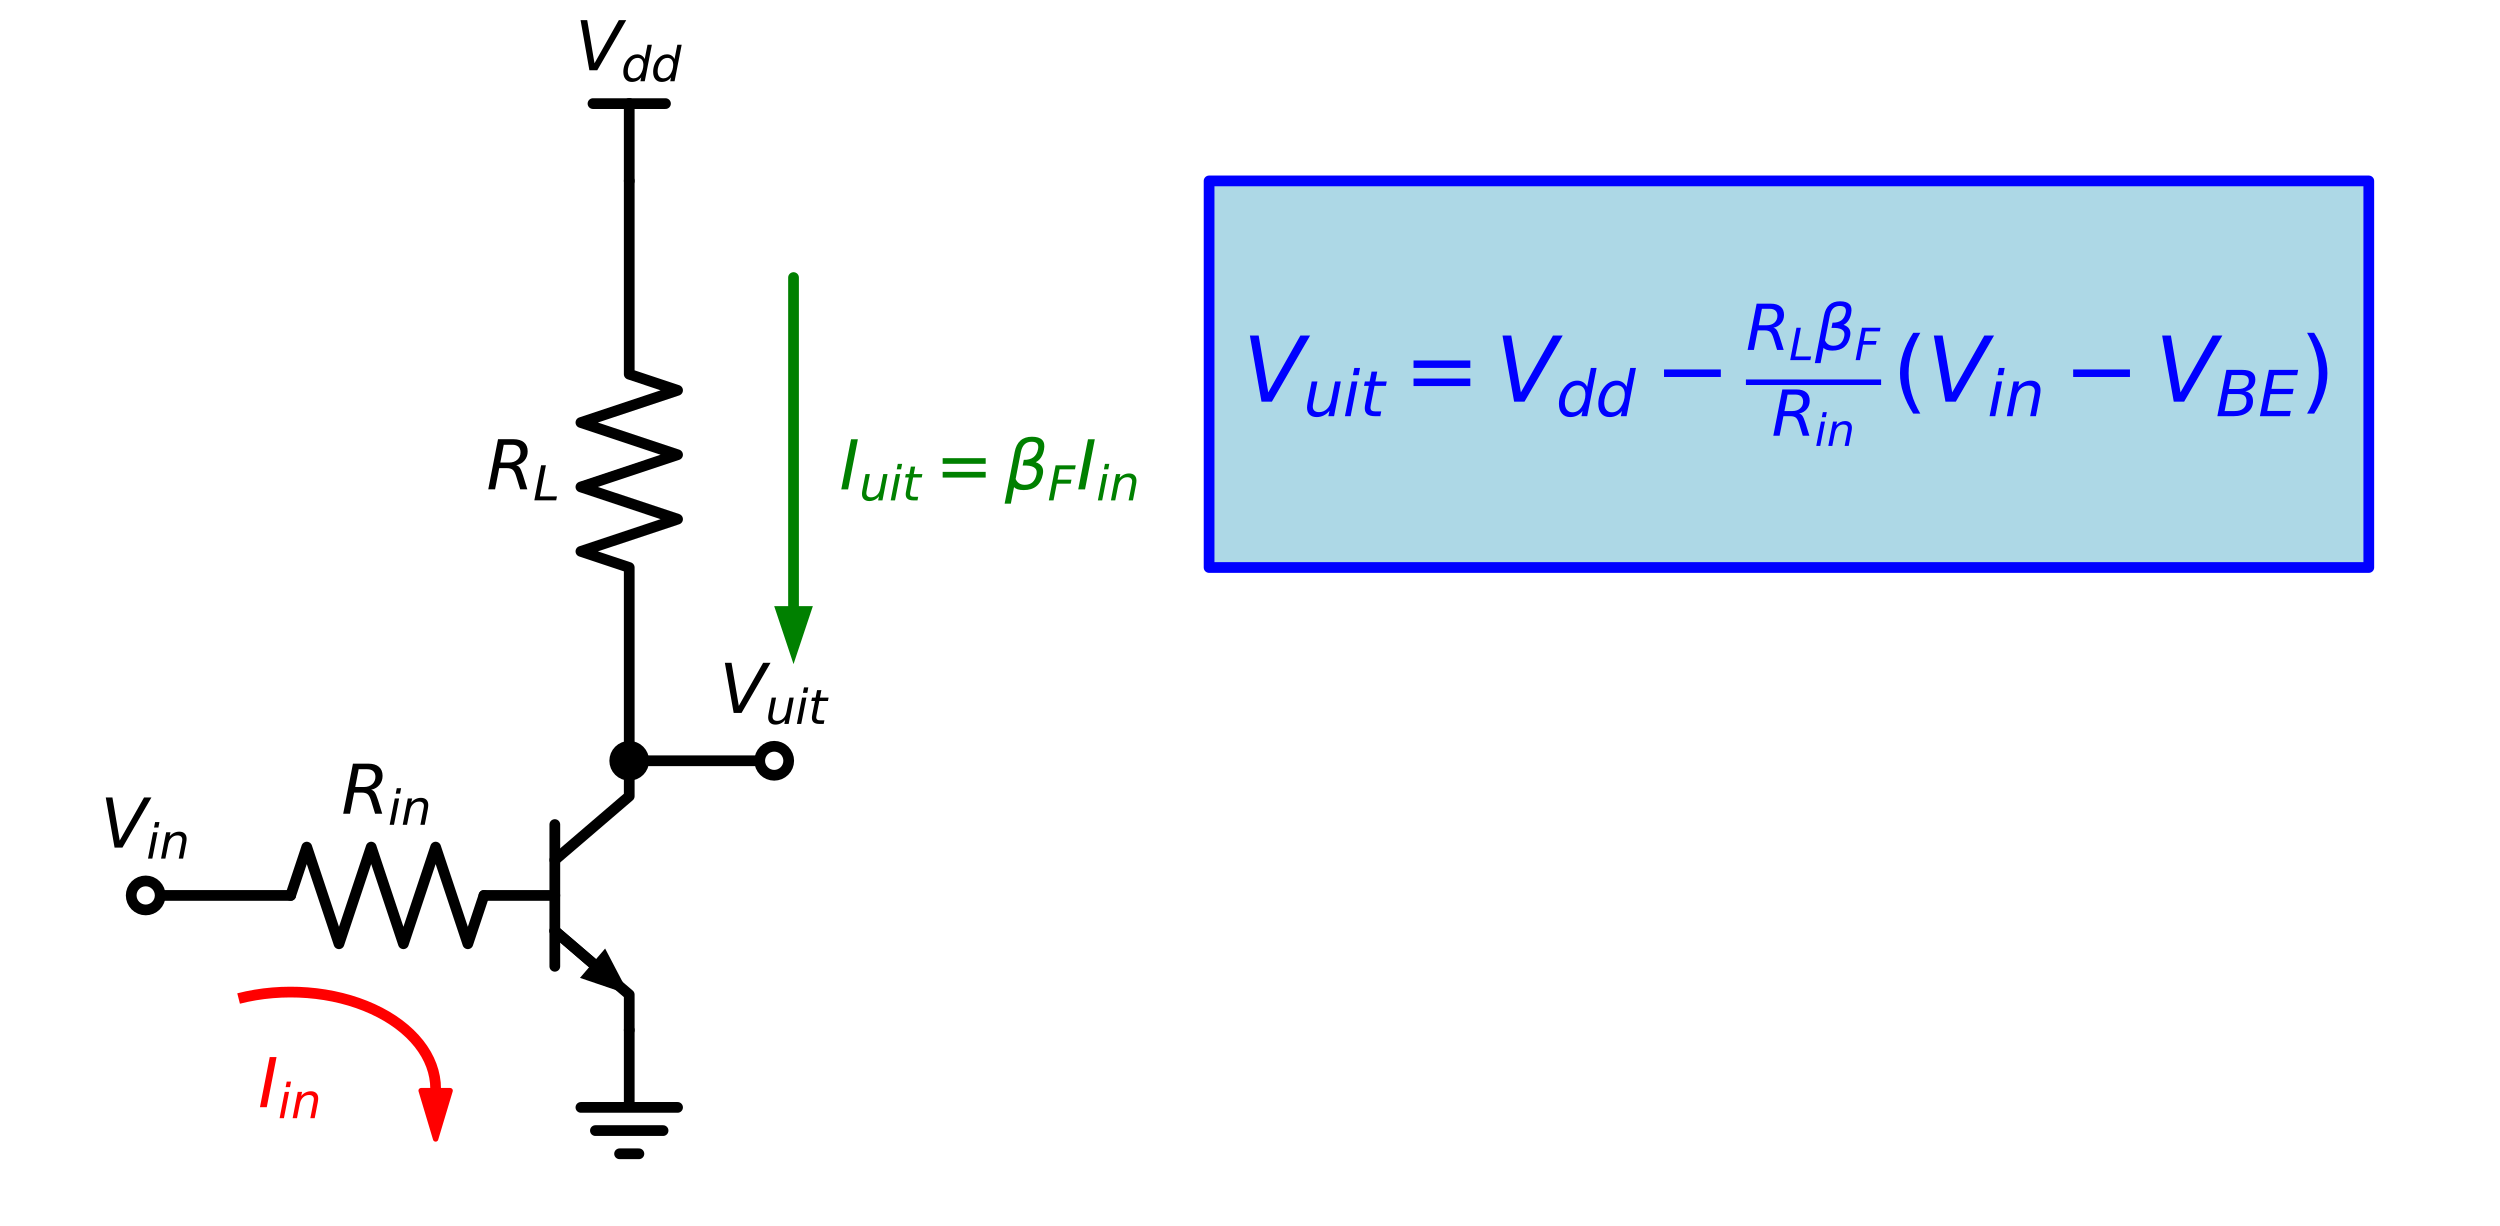 <?xml version="1.0" encoding="utf-8" standalone="no"?>
<!DOCTYPE svg PUBLIC "-//W3C//DTD SVG 1.1//EN"
  "http://www.w3.org/Graphics/SVG/1.1/DTD/svg11.dtd">
<svg xmlns:xlink="http://www.w3.org/1999/xlink" width="465.636pt" height="228.278pt" viewBox="0 0 465.636 228.278" xmlns="http://www.w3.org/2000/svg" version="1.1">
 <defs>
  <style type="text/css">*{stroke-linejoin: round; stroke-linecap: butt}</style>
 </defs>
 <g id="figure_1">
  <g id="patch_1">
   <path d="M 0 228.278 
L 465.636 228.278 
L 465.636 0 
L 0 0 
z
" style="fill: #ffffff"/>
  </g>
  <g id="axes_1">
   <g id="patch_2">
    <path d="M 81.138 202.778 
C 81.138 199.856 80.071 196.978 78.03 194.393 
C 75.989 191.808 73.034 189.592 69.421 187.939 
C 65.808 186.285 61.646 185.242 57.293 184.901 
C 52.941 184.56 48.529 184.93 44.439 185.979 
" clip-path="url(#pe53f8be84e)" style="fill: none; stroke: #ff0000; stroke-width: 2; stroke-linejoin: miter"/>
   </g>
   <g id="patch_3">
    <path d="M 81.138 212.138 
L 78.438 203.138 
L 81.12 203.138 
L 81.12 202.778 
L 81.156 202.778 
L 81.156 203.138 
L 83.838 203.138 
z
" clip-path="url(#pe53f8be84e)" style="fill: #ff0000; stroke: #ff0000; stroke-linejoin: miter"/>
   </g>
   <g id="patch_4">
    <path d="M 225.198 69.698 
L 225.198 33.698 
L 441.198 33.698 
L 441.198 105.698 
L 225.198 105.698 
z
" clip-path="url(#pe53f8be84e)" style="fill: #add8e6; stroke: #add8e6; stroke-linejoin: miter"/>
   </g>
   <g id="line2d_1">
    <path d="M 90.138 166.778 
L 103.338 166.778 
" clip-path="url(#pe53f8be84e)" style="fill: none; stroke: #000000; stroke-width: 2; stroke-linecap: round"/>
   </g>
   <g id="line2d_2">
    <path d="M 103.338 153.578 
L 103.338 179.978 
" clip-path="url(#pe53f8be84e)" style="fill: none; stroke: #000000; stroke-width: 2; stroke-linecap: round"/>
   </g>
   <g id="line2d_3">
    <path d="M 103.338 160.178 
L 117.198 148.298 
L 117.198 141.698 
" clip-path="url(#pe53f8be84e)" style="fill: none; stroke: #000000; stroke-width: 2; stroke-linecap: round"/>
   </g>
   <g id="line2d_4">
    <path d="M 103.338 173.378 
L 117.198 185.258 
L 117.198 191.858 
" clip-path="url(#pe53f8be84e)" style="fill: none; stroke: #000000; stroke-width: 2; stroke-linecap: round"/>
   </g>
   <g id="line2d_5">
    <path d="M 103.338 173.378 
L 110.365 179.401 
" clip-path="url(#pe53f8be84e)" style="fill: none; stroke: #000000; stroke-width: 2; stroke-linecap: round"/>
   </g>
   <g id="patch_5">
    <path d="M 112.708 176.667 
L 117.198 185.258 
L 108.022 182.134 
z
" clip-path="url(#pe53f8be84e)"/>
   </g>
   <g id="line2d_6">
    <path d="M 117.198 191.858 
L 117.198 206.258 
L 108.198 206.258 
L 126.198 206.258 
M 110.898 210.578 
L 123.498 210.578 
M 115.398 214.898 
L 118.998 214.898 
" clip-path="url(#pe53f8be84e)" style="fill: none; stroke: #000000; stroke-width: 2; stroke-linecap: round"/>
   </g>
   <g id="line2d_7">
    <path d="M 90.138 166.778 
L 87.138 175.778 
L 81.138 157.778 
L 75.138 175.778 
L 69.138 157.778 
L 63.138 175.778 
L 57.138 157.778 
L 54.138 166.778 
" clip-path="url(#pe53f8be84e)" style="fill: none; stroke: #000000; stroke-width: 2; stroke-linecap: round"/>
   </g>
   <g id="line2d_8">
    <path d="M 54.138 166.778 
L 40.638 166.778 
L 27.138 166.778 
" clip-path="url(#pe53f8be84e)" style="fill: none; stroke: #000000; stroke-width: 2; stroke-linecap: round"/>
   </g>
   <g id="line2d_9">
    <path d="M 117.198 141.698 
L 130.698 141.698 
L 144.198 141.698 
" clip-path="url(#pe53f8be84e)" style="fill: none; stroke: #000000; stroke-width: 2; stroke-linecap: round"/>
   </g>
   <g id="line2d_10">
    <path d="M 117.198 141.698 
L 117.198 105.698 
L 108.198 102.698 
L 126.198 96.698 
L 108.198 90.698 
L 126.198 84.698 
L 108.198 78.698 
L 126.198 72.698 
L 117.198 69.698 
L 117.198 33.698 
" clip-path="url(#pe53f8be84e)" style="fill: none; stroke: #000000; stroke-width: 2; stroke-linecap: round"/>
   </g>
   <g id="line2d_11">
    <path d="M 117.198 33.698 
L 117.198 19.298 
" clip-path="url(#pe53f8be84e)" style="fill: none; stroke: #000000; stroke-width: 2; stroke-linecap: round"/>
   </g>
   <g id="line2d_12">
    <path d="M 117.198 19.298 
L 110.448 19.298 
" clip-path="url(#pe53f8be84e)" style="fill: none; stroke: #000000; stroke-width: 2; stroke-linecap: round"/>
   </g>
   <g id="line2d_13">
    <path d="M 117.198 19.298 
L 123.948 19.298 
" clip-path="url(#pe53f8be84e)" style="fill: none; stroke: #000000; stroke-width: 2; stroke-linecap: round"/>
   </g>
   <g id="line2d_14">
    <path d="M 147.798 112.898 
L 147.798 51.698 
" clip-path="url(#pe53f8be84e)" style="fill: none; stroke: #008000; stroke-width: 2; stroke-linecap: round"/>
   </g>
   <g id="patch_6">
    <path d="M 151.398 112.898 
L 147.798 123.698 
L 144.198 112.898 
z
" clip-path="url(#pe53f8be84e)" style="fill: #008000"/>
   </g>
   <g id="line2d_15">
    <path d="M 225.198 69.698 
L 225.198 33.698 
L 441.198 33.698 
L 441.198 105.698 
L 225.198 105.698 
L 225.198 69.698 
" clip-path="url(#pe53f8be84e)" style="fill: none; stroke: #0000ff; stroke-width: 2; stroke-linecap: round"/>
   </g>
   <g id="text_1">
    <!-- $R_{in}$ -->
    <g transform="translate(63.575 151.578) scale(0.125 -0.125)">
     <defs>
      <path id="DejaVuSans-Oblique-52" d="M 1613 4147 
L 1294 2491 
L 2106 2491 
Q 2584 2491 2879 2755 
Q 3175 3019 3175 3444 
Q 3175 3784 2976 3965 
Q 2778 4147 2406 4147 
L 1613 4147 
z
M 2772 2241 
Q 2972 2194 3105 2009 
Q 3238 1825 3413 1275 
L 3809 0 
L 3144 0 
L 2778 1197 
Q 2638 1659 2453 1815 
Q 2269 1972 1888 1972 
L 1191 1972 
L 806 0 
L 172 0 
L 1081 4666 
L 2503 4666 
Q 3150 4666 3495 4373 
Q 3841 4081 3841 3531 
Q 3841 3044 3547 2687 
Q 3253 2331 2772 2241 
z
" transform="scale(0.016)"/>
      <path id="DejaVuSans-Oblique-69" d="M 1172 4863 
L 1747 4863 
L 1606 4134 
L 1031 4134 
L 1172 4863 
z
M 909 3500 
L 1484 3500 
L 800 0 
L 225 0 
L 909 3500 
z
" transform="scale(0.016)"/>
      <path id="DejaVuSans-Oblique-6e" d="M 3566 2113 
L 3156 0 
L 2578 0 
L 2988 2091 
Q 3016 2238 3031 2350 
Q 3047 2463 3047 2528 
Q 3047 2791 2881 2937 
Q 2716 3084 2419 3084 
Q 1956 3084 1622 2776 
Q 1288 2469 1184 1941 
L 800 0 
L 225 0 
L 903 3500 
L 1478 3500 
L 1363 2950 
Q 1603 3253 1940 3418 
Q 2278 3584 2650 3584 
Q 3113 3584 3367 3334 
Q 3622 3084 3622 2631 
Q 3622 2519 3608 2391 
Q 3594 2263 3566 2113 
z
" transform="scale(0.016)"/>
     </defs>
     <use xlink:href="#DejaVuSans-Oblique-52" transform="translate(0 0.094)"/>
     <use xlink:href="#DejaVuSans-Oblique-69" transform="translate(69.482 -16.312) scale(0.7)"/>
     <use xlink:href="#DejaVuSans-Oblique-6e" transform="translate(88.931 -16.312) scale(0.7)"/>
    </g>
   </g>
   <g id="text_2">
    <!-- $R_L$ -->
    <g transform="translate(90.598 91.147) scale(0.125 -0.125)">
     <defs>
      <path id="DejaVuSans-Oblique-4c" d="M 1075 4666 
L 1709 4666 
L 909 525 
L 3181 525 
L 3078 0 
L 172 0 
L 1075 4666 
z
" transform="scale(0.016)"/>
     </defs>
     <use xlink:href="#DejaVuSans-Oblique-52" transform="translate(0 0.094)"/>
     <use xlink:href="#DejaVuSans-Oblique-4c" transform="translate(69.482 -16.312) scale(0.7)"/>
    </g>
   </g>
   <g id="text_3">
    <!-- $V_{dd}$ -->
    <g transform="translate(107.135 13.098) scale(0.125 -0.125)">
     <defs>
      <path id="DejaVuSans-Oblique-56" d="M 1319 0 
L 500 4666 
L 1119 4666 
L 1797 653 
L 4063 4666 
L 4750 4666 
L 2053 0 
L 1319 0 
z
" transform="scale(0.016)"/>
      <path id="DejaVuSans-Oblique-64" d="M 2675 525 
Q 2444 222 2128 65 
Q 1813 -91 1428 -91 
Q 903 -91 598 267 
Q 294 625 294 1247 
Q 294 1766 478 2236 
Q 663 2706 1013 3078 
Q 1244 3325 1534 3454 
Q 1825 3584 2144 3584 
Q 2481 3584 2739 3421 
Q 2997 3259 3138 2956 
L 3513 4863 
L 4091 4863 
L 3144 0 
L 2566 0 
L 2675 525 
z
M 891 1350 
Q 891 897 1095 644 
Q 1300 391 1663 391 
Q 1931 391 2161 520 
Q 2391 650 2566 903 
Q 2750 1166 2856 1509 
Q 2963 1853 2963 2188 
Q 2963 2622 2758 2865 
Q 2553 3109 2194 3109 
Q 1922 3109 1687 2981 
Q 1453 2853 1288 2613 
Q 1106 2353 998 2009 
Q 891 1666 891 1350 
z
" transform="scale(0.016)"/>
     </defs>
     <use xlink:href="#DejaVuSans-Oblique-56" transform="translate(0 0.094)"/>
     <use xlink:href="#DejaVuSans-Oblique-64" transform="translate(68.408 -16.312) scale(0.7)"/>
     <use xlink:href="#DejaVuSans-Oblique-64" transform="translate(112.842 -16.312) scale(0.7)"/>
    </g>
   </g>
   <g id="text_4">
    <!-- $I_{in}$ -->
    <g style="fill: #ff0000" transform="translate(48.075 206.227) scale(0.125 -0.125)">
     <defs>
      <path id="DejaVuSans-Oblique-49" d="M 1081 4666 
L 1716 4666 
L 806 0 
L 172 0 
L 1081 4666 
z
" transform="scale(0.016)"/>
     </defs>
     <use xlink:href="#DejaVuSans-Oblique-49" transform="translate(0 0.094)"/>
     <use xlink:href="#DejaVuSans-Oblique-69" transform="translate(29.492 -16.312) scale(0.7)"/>
     <use xlink:href="#DejaVuSans-Oblique-6e" transform="translate(48.94 -16.312) scale(0.7)"/>
    </g>
   </g>
   <g id="text_5">
    <!-- $I_{uit}=\beta_{F} I_{in}$ -->
    <g style="fill: #008000" transform="translate(156.348 91.198) scale(0.125 -0.125)">
     <defs>
      <path id="DejaVuSans-Oblique-75" d="M 428 1388 
L 838 3500 
L 1416 3500 
L 1006 1409 
Q 975 1256 961 1147 
Q 947 1038 947 966 
Q 947 700 1109 554 
Q 1272 409 1569 409 
Q 2031 409 2368 721 
Q 2706 1034 2809 1563 
L 3194 3500 
L 3769 3500 
L 3091 0 
L 2516 0 
L 2631 550 
Q 2388 244 2052 76 
Q 1716 -91 1338 -91 
Q 878 -91 622 161 
Q 366 413 366 863 
Q 366 956 381 1097 
Q 397 1238 428 1388 
z
" transform="scale(0.016)"/>
      <path id="DejaVuSans-Oblique-74" d="M 2706 3500 
L 2619 3053 
L 1472 3053 
L 1100 1153 
Q 1081 1047 1072 975 
Q 1063 903 1063 863 
Q 1063 663 1183 572 
Q 1303 481 1569 481 
L 2150 481 
L 2053 0 
L 1503 0 
Q 991 0 739 200 
Q 488 400 488 806 
Q 488 878 497 964 
Q 506 1050 525 1153 
L 897 3053 
L 409 3053 
L 500 3500 
L 978 3500 
L 1172 4494 
L 1747 4494 
L 1556 3500 
L 2706 3500 
z
" transform="scale(0.016)"/>
      <path id="DejaVuSans-3d" d="M 678 2906 
L 4684 2906 
L 4684 2381 
L 678 2381 
L 678 2906 
z
M 678 1631 
L 4684 1631 
L 4684 1100 
L 678 1100 
L 678 1631 
z
" transform="scale(0.016)"/>
      <path id="DejaVuSans-Oblique-3b2" d="M 872 216 
L 572 -1331 
L -6 -1331 
L 928 3478 
Q 1206 4903 2538 4903 
Q 3888 4903 3659 3700 
Q 3503 2844 2894 2531 
Q 3713 2250 3553 1416 
Q 3272 -69 1759 -66 
Q 1097 -63 872 216 
z
M 1019 966 
Q 1259 422 1875 425 
Q 2775 425 2966 1406 
Q 3138 2288 1675 2219 
L 1778 2750 
Q 2909 2731 3106 3750 
Q 3241 4438 2509 4434 
Q 1691 4434 1503 3459 
L 1019 966 
z
" transform="scale(0.016)"/>
      <path id="DejaVuSans-Oblique-46" d="M 1081 4666 
L 3756 4666 
L 3653 4134 
L 1606 4134 
L 1338 2759 
L 3188 2759 
L 3084 2228 
L 1234 2228 
L 800 0 
L 172 0 
L 1081 4666 
z
" transform="scale(0.016)"/>
     </defs>
     <use xlink:href="#DejaVuSans-Oblique-49" transform="translate(0 0.391)"/>
     <use xlink:href="#DejaVuSans-Oblique-75" transform="translate(29.492 -16.016) scale(0.7)"/>
     <use xlink:href="#DejaVuSans-Oblique-69" transform="translate(73.857 -16.016) scale(0.7)"/>
     <use xlink:href="#DejaVuSans-Oblique-74" transform="translate(93.306 -16.016) scale(0.7)"/>
     <use xlink:href="#DejaVuSans-3d" transform="translate(142.969 0.391)"/>
     <use xlink:href="#DejaVuSans-Oblique-3b2" transform="translate(246.24 0.391)"/>
     <use xlink:href="#DejaVuSans-Oblique-46" transform="translate(310.059 -16.016) scale(0.7)"/>
     <use xlink:href="#DejaVuSans-Oblique-49" transform="translate(353.057 0.391)"/>
     <use xlink:href="#DejaVuSans-Oblique-69" transform="translate(382.549 -16.016) scale(0.7)"/>
     <use xlink:href="#DejaVuSans-Oblique-6e" transform="translate(401.997 -16.016) scale(0.7)"/>
    </g>
   </g>
   <g id="text_6">
    <!-- $V_{uit}=V_{dd}- \frac{R_L \beta_{F}}{R_{in}} (V_{in}-V_{BE})$ -->
    <g style="fill: #0000ff" transform="translate(231.476 74.813) scale(0.165 -0.165)">
     <defs>
      <path id="DejaVuSans-2212" d="M 678 2272 
L 4684 2272 
L 4684 1741 
L 678 1741 
L 678 2272 
z
" transform="scale(0.016)"/>
      <path id="DejaVuSans-28" d="M 1984 4856 
Q 1566 4138 1362 3434 
Q 1159 2731 1159 2009 
Q 1159 1288 1364 580 
Q 1569 -128 1984 -844 
L 1484 -844 
Q 1016 -109 783 600 
Q 550 1309 550 2009 
Q 550 2706 781 3412 
Q 1013 4119 1484 4856 
L 1984 4856 
z
" transform="scale(0.016)"/>
      <path id="DejaVuSans-Oblique-42" d="M 1081 4666 
L 2694 4666 
Q 3350 4666 3675 4422 
Q 4000 4178 4000 3688 
Q 4000 3238 3720 2911 
Q 3441 2584 2988 2516 
Q 3375 2428 3569 2181 
Q 3763 1934 3763 1522 
Q 3763 819 3242 409 
Q 2722 0 1819 0 
L 172 0 
L 1081 4666 
z
M 1234 2228 
L 903 519 
L 1919 519 
Q 2491 519 2800 781 
Q 3109 1044 3109 1522 
Q 3109 1891 2904 2059 
Q 2700 2228 2247 2228 
L 1234 2228 
z
M 1606 4147 
L 1331 2741 
L 2272 2741 
Q 2775 2741 3058 2959 
Q 3341 3178 3341 3566 
Q 3341 3869 3150 4008 
Q 2959 4147 2541 4147 
L 1606 4147 
z
" transform="scale(0.016)"/>
      <path id="DejaVuSans-Oblique-45" d="M 1081 4666 
L 4031 4666 
L 3928 4134 
L 1606 4134 
L 1338 2753 
L 3566 2753 
L 3463 2222 
L 1234 2222 
L 909 531 
L 3284 531 
L 3181 0 
L 172 0 
L 1081 4666 
z
" transform="scale(0.016)"/>
      <path id="DejaVuSans-29" d="M 513 4856 
L 1013 4856 
Q 1481 4119 1714 3412 
Q 1947 2706 1947 2009 
Q 1947 1309 1714 600 
Q 1481 -109 1013 -844 
L 513 -844 
Q 928 -128 1133 580 
Q 1338 1288 1338 2009 
Q 1338 2731 1133 3434 
Q 928 4138 513 4856 
z
" transform="scale(0.016)"/>
     </defs>
     <use xlink:href="#DejaVuSans-Oblique-56" transform="translate(0 0.019)"/>
     <use xlink:href="#DejaVuSans-Oblique-75" transform="translate(68.408 -16.387) scale(0.7)"/>
     <use xlink:href="#DejaVuSans-Oblique-69" transform="translate(112.773 -16.387) scale(0.7)"/>
     <use xlink:href="#DejaVuSans-Oblique-74" transform="translate(132.222 -16.387) scale(0.7)"/>
     <use xlink:href="#DejaVuSans-3d" transform="translate(181.885 0.019)"/>
     <use xlink:href="#DejaVuSans-Oblique-56" transform="translate(285.156 0.019)"/>
     <use xlink:href="#DejaVuSans-Oblique-64" transform="translate(353.564 -16.387) scale(0.7)"/>
     <use xlink:href="#DejaVuSans-Oblique-64" transform="translate(397.998 -16.387) scale(0.7)"/>
     <use xlink:href="#DejaVuSans-2212" transform="translate(464.648 0.019)"/>
     <use xlink:href="#DejaVuSans-Oblique-52" transform="translate(567.92 58.373) scale(0.7)"/>
     <use xlink:href="#DejaVuSans-Oblique-4c" transform="translate(616.558 46.889) scale(0.49)"/>
     <use xlink:href="#DejaVuSans-Oblique-3b2" transform="translate(645.771 58.373) scale(0.7)"/>
     <use xlink:href="#DejaVuSans-Oblique-46" transform="translate(690.444 46.889) scale(0.49)"/>
     <use xlink:href="#DejaVuSans-Oblique-52" transform="translate(596.92 -38.469) scale(0.7)"/>
     <use xlink:href="#DejaVuSans-Oblique-69" transform="translate(645.558 -49.953) scale(0.49)"/>
     <use xlink:href="#DejaVuSans-Oblique-6e" transform="translate(659.171 -49.953) scale(0.49)"/>
     <use xlink:href="#DejaVuSans-28" transform="translate(733.042 0.019)"/>
     <use xlink:href="#DejaVuSans-Oblique-56" transform="translate(772.056 0.019)"/>
     <use xlink:href="#DejaVuSans-Oblique-69" transform="translate(840.464 -16.387) scale(0.7)"/>
     <use xlink:href="#DejaVuSans-Oblique-6e" transform="translate(859.913 -16.387) scale(0.7)"/>
     <use xlink:href="#DejaVuSans-2212" transform="translate(926.495 0.019)"/>
     <use xlink:href="#DejaVuSans-Oblique-56" transform="translate(1029.766 0.019)"/>
     <use xlink:href="#DejaVuSans-Oblique-42" transform="translate(1098.174 -16.387) scale(0.7)"/>
     <use xlink:href="#DejaVuSans-Oblique-45" transform="translate(1146.197 -16.387) scale(0.7)"/>
     <use xlink:href="#DejaVuSans-29" transform="translate(1193.16 0.019)"/>
     <path d="M 567.92 18.816 
L 567.92 25.066 
L 720.542 25.066 
L 720.542 18.816 
L 567.92 18.816 
z
"/>
    </g>
   </g>
   <g id="patch_7">
    <path d="M 27.138 169.478 
C 27.854 169.478 28.541 169.193 29.047 168.687 
C 29.554 168.181 29.838 167.494 29.838 166.778 
C 29.838 166.062 29.554 165.375 29.047 164.868 
C 28.541 164.362 27.854 164.078 27.138 164.078 
C 26.422 164.078 25.735 164.362 25.229 164.868 
C 24.722 165.375 24.438 166.062 24.438 166.778 
C 24.438 167.494 24.722 168.181 25.229 168.687 
C 25.735 169.193 26.422 169.478 27.138 169.478 
z
" clip-path="url(#pe53f8be84e)" style="fill: #ffffff; stroke: #000000; stroke-width: 2; stroke-linejoin: miter"/>
   </g>
   <g id="text_7">
    <!-- $V_{in}$ -->
    <g transform="translate(18.701 157.878) scale(0.125 -0.125)">
     <use xlink:href="#DejaVuSans-Oblique-56" transform="translate(0 0.094)"/>
     <use xlink:href="#DejaVuSans-Oblique-69" transform="translate(68.408 -16.312) scale(0.7)"/>
     <use xlink:href="#DejaVuSans-Oblique-6e" transform="translate(87.856 -16.312) scale(0.7)"/>
    </g>
   </g>
   <g id="patch_8">
    <path d="M 117.198 144.398 
C 117.914 144.398 118.601 144.113 119.107 143.607 
C 119.614 143.101 119.898 142.414 119.898 141.698 
C 119.898 140.982 119.614 140.295 119.107 139.788 
C 118.601 139.282 117.914 138.998 117.198 138.998 
C 116.482 138.998 115.795 139.282 115.289 139.788 
C 114.782 140.295 114.498 140.982 114.498 141.698 
C 114.498 142.414 114.782 143.101 115.289 143.607 
C 115.795 144.113 116.482 144.398 117.198 144.398 
z
" clip-path="url(#pe53f8be84e)" style="stroke: #000000; stroke-width: 2; stroke-linejoin: miter"/>
   </g>
   <g id="patch_9">
    <path d="M 144.198 144.398 
C 144.914 144.398 145.601 144.113 146.107 143.607 
C 146.614 143.101 146.898 142.414 146.898 141.698 
C 146.898 140.982 146.614 140.295 146.107 139.788 
C 145.601 139.282 144.914 138.998 144.198 138.998 
C 143.482 138.998 142.795 139.282 142.289 139.788 
C 141.782 140.295 141.498 140.982 141.498 141.698 
C 141.498 142.414 141.782 143.101 142.289 143.607 
C 142.795 144.113 143.482 144.398 144.198 144.398 
z
" clip-path="url(#pe53f8be84e)" style="fill: #ffffff; stroke: #000000; stroke-width: 2; stroke-linejoin: miter"/>
   </g>
   <g id="text_8">
    <!-- $V_{uit}$ -->
    <g transform="translate(134.011 132.798) scale(0.125 -0.125)">
     <use xlink:href="#DejaVuSans-Oblique-56" transform="translate(0 0.094)"/>
     <use xlink:href="#DejaVuSans-Oblique-75" transform="translate(68.408 -16.312) scale(0.7)"/>
     <use xlink:href="#DejaVuSans-Oblique-69" transform="translate(112.773 -16.312) scale(0.7)"/>
     <use xlink:href="#DejaVuSans-Oblique-74" transform="translate(132.222 -16.312) scale(0.7)"/>
    </g>
   </g>
  </g>
 </g>
 <defs>
  <clipPath id="pe53f8be84e">
   <rect x="3.6" y="9.518" width="458.436" height="215.16"/>
  </clipPath>
 </defs>
</svg>